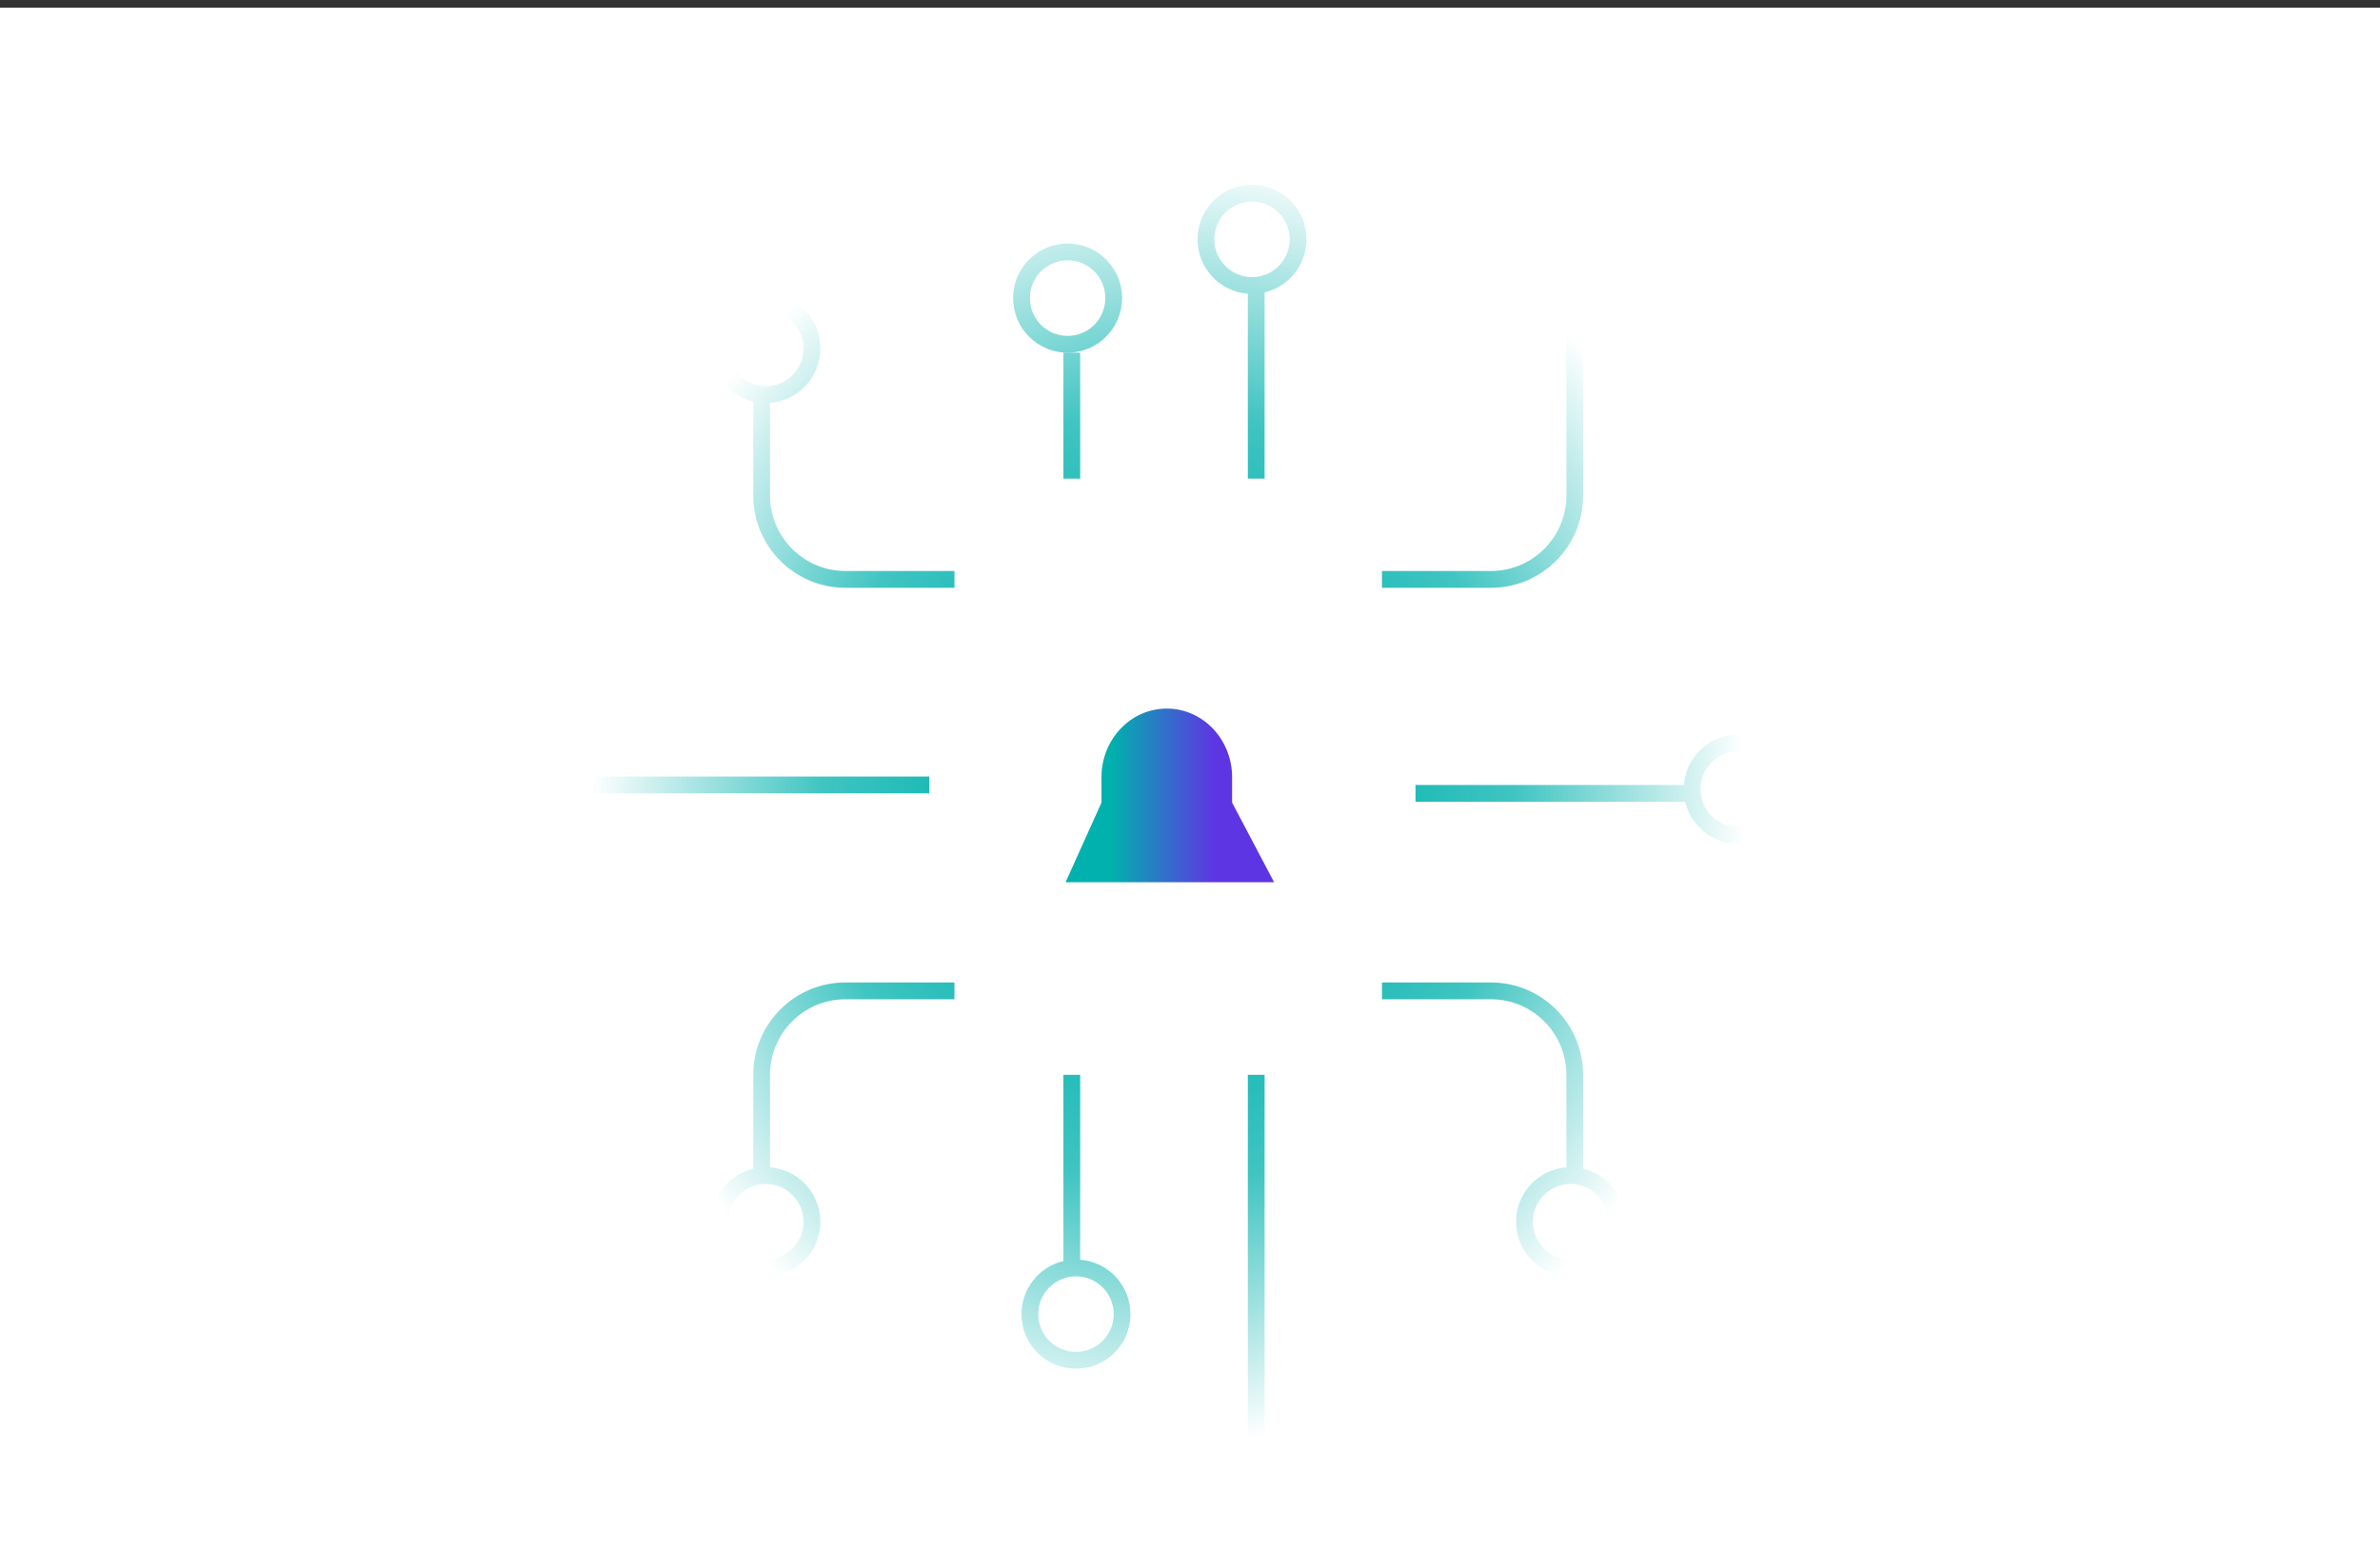 <svg width="1232" height="804" viewBox="0 0 1232 804" version="1.1" xmlns="http://www.w3.org/2000/svg" xmlns:xlink="http://www.w3.org/1999/xlink">
<rect x="0" y="0" width="1232" height="804" fill="#333333" stroke="none"/>
<title>multicahin_img_2</title>
<desc>Created using Figma</desc>
<g id="Canvas" transform="matrix(4 0 0 4 -42384 -4844)">
<g id="multicahin_img_2">
<g id="Rectangle 6.1">
<use xlink:href="#path0_fill" transform="translate(10596 1212)" fill="#FFFFFF"/>
</g>
<g id="Group 3.1">
<g id="Union">
<use xlink:href="#path1_fill" transform="translate(10649 1211)" fill="url(#paint1_radial)"/>
<use xlink:href="#path2_fill" transform="translate(10649 1211)" fill="url(#paint2_radial)"/>
<use xlink:href="#path3_fill" transform="translate(10649 1211)" fill="url(#paint3_radial)"/>
<use xlink:href="#path4_fill" transform="translate(10649 1211)" fill="url(#paint4_radial)"/>
<use xlink:href="#path5_fill" transform="translate(10649 1211)" fill="url(#paint5_radial)"/>
<use xlink:href="#path6_fill" transform="translate(10649 1211)" fill="url(#paint6_radial)"/>
<use xlink:href="#path7_fill" transform="translate(10649 1211)" fill="url(#paint7_radial)"/>
<use xlink:href="#path8_fill" transform="translate(10649 1211)" fill="url(#paint8_radial)"/>
<use xlink:href="#path9_fill" transform="translate(10649 1211)" fill="url(#paint9_radial)"/>
<use xlink:href="#path10_fill" transform="translate(10649 1211)" fill="url(#paint10_radial)"/>
<use xlink:href="#path11_fill" transform="translate(10649 1211)" fill="url(#paint11_radial)"/>
<use xlink:href="#path12_fill" transform="translate(10649 1211)" fill="url(#paint12_radial)"/>
</g>
<g id="Group">
<g id="Rectangle 4">
<use xlink:href="#path13_fill" transform="matrix(1 -5.34381e-24 5.34376e-24 1 10722 1294.65)" fill="#FFFFFF"/>
<mask id="mask0_outline_ins">
<use xlink:href="#path13_fill" fill="white" transform="matrix(1 -5.34381e-24 5.34376e-24 1 10722 1294.65)"/>
</mask>
<g mask="url(#mask0_outline_ins)">
<use xlink:href="#path14_stroke_2x" transform="matrix(1 -5.34381e-24 5.34376e-24 1 10722 1294.65)" fill="#00B1AD"/>
</g>
</g>
<g id="Rectangle 5">
<use xlink:href="#path15_fill" transform="matrix(1 -5.34399e-24 5.34357e-24 1 10733.1 1277)" fill="#FFFFFF"/>
<mask id="mask1_outline_ins">
<use xlink:href="#path15_fill" fill="white" transform="matrix(1 -5.34399e-24 5.34357e-24 1 10733.1 1277)"/>
</mask>
<g mask="url(#mask1_outline_ins)">
<use xlink:href="#path16_stroke_2x" transform="matrix(1 -5.34399e-24 5.34357e-24 1 10733.1 1277)" fill="#00B1AD"/>
</g>
</g>
<g id="Ellipse">
<use xlink:href="#path17_fill" transform="matrix(1 -5.34381e-24 5.34376e-24 1 10733.9 1302.68)" fill="url(#paint17_linear)"/>
<mask id="mask2_outline_ins">
<use xlink:href="#path17_fill" fill="white" transform="matrix(1 -5.34381e-24 5.34376e-24 1 10733.9 1302.68)"/>
</mask>
<g mask="url(#mask2_outline_ins)">
<use xlink:href="#path18_stroke_2x" transform="matrix(1 -5.34381e-24 5.34376e-24 1 10733.9 1302.68)" fill="#0AB2AE"/>
</g>
</g>
</g>
</g>
</g>
</g>
<defs>
<radialGradient id="paint1_radial" cx="0.5" cy="0.5" r="0.5" gradientUnits="userSpaceOnUse" gradientTransform="matrix(5.77921e-13 195.568 -174.162 2.38924e-07 185.26 5.432)">
<stop offset="0" stop-color="#00B1AD"/>
<stop offset="0.348" stop-color="#00B1AD" stop-opacity="0.886"/>
<stop offset="0.514" stop-color="#00B1AD" stop-opacity="0.752"/>
<stop offset="0.856" stop-color="#00B1AD" stop-opacity="0"/>
</radialGradient>
<radialGradient id="paint2_radial" cx="0.5" cy="0.5" r="0.5" gradientUnits="userSpaceOnUse" gradientTransform="matrix(5.77921e-13 195.568 -174.162 2.38924e-07 185.26 5.432)">
<stop offset="0" stop-color="#00B1AD"/>
<stop offset="0.348" stop-color="#00B1AD" stop-opacity="0.886"/>
<stop offset="0.514" stop-color="#00B1AD" stop-opacity="0.752"/>
<stop offset="0.856" stop-color="#00B1AD" stop-opacity="0"/>
</radialGradient>
<radialGradient id="paint3_radial" cx="0.5" cy="0.5" r="0.5" gradientUnits="userSpaceOnUse" gradientTransform="matrix(5.77921e-13 195.568 -174.162 2.38924e-07 185.26 5.432)">
<stop offset="0" stop-color="#00B1AD"/>
<stop offset="0.348" stop-color="#00B1AD" stop-opacity="0.886"/>
<stop offset="0.514" stop-color="#00B1AD" stop-opacity="0.752"/>
<stop offset="0.856" stop-color="#00B1AD" stop-opacity="0"/>
</radialGradient>
<radialGradient id="paint4_radial" cx="0.5" cy="0.5" r="0.5" gradientUnits="userSpaceOnUse" gradientTransform="matrix(5.77921e-13 195.568 -174.162 2.38924e-07 185.26 5.432)">
<stop offset="0" stop-color="#00B1AD"/>
<stop offset="0.348" stop-color="#00B1AD" stop-opacity="0.886"/>
<stop offset="0.514" stop-color="#00B1AD" stop-opacity="0.752"/>
<stop offset="0.856" stop-color="#00B1AD" stop-opacity="0"/>
</radialGradient>
<radialGradient id="paint5_radial" cx="0.5" cy="0.5" r="0.5" gradientUnits="userSpaceOnUse" gradientTransform="matrix(5.77921e-13 195.568 -174.162 2.38924e-07 185.26 5.432)">
<stop offset="0" stop-color="#00B1AD"/>
<stop offset="0.348" stop-color="#00B1AD" stop-opacity="0.886"/>
<stop offset="0.514" stop-color="#00B1AD" stop-opacity="0.752"/>
<stop offset="0.856" stop-color="#00B1AD" stop-opacity="0"/>
</radialGradient>
<radialGradient id="paint6_radial" cx="0.5" cy="0.5" r="0.5" gradientUnits="userSpaceOnUse" gradientTransform="matrix(5.77921e-13 195.568 -174.162 2.38924e-07 185.26 5.432)">
<stop offset="0" stop-color="#00B1AD"/>
<stop offset="0.348" stop-color="#00B1AD" stop-opacity="0.886"/>
<stop offset="0.514" stop-color="#00B1AD" stop-opacity="0.752"/>
<stop offset="0.856" stop-color="#00B1AD" stop-opacity="0"/>
</radialGradient>
<radialGradient id="paint7_radial" cx="0.5" cy="0.5" r="0.5" gradientUnits="userSpaceOnUse" gradientTransform="matrix(5.77921e-13 195.568 -174.162 2.38924e-07 185.26 5.432)">
<stop offset="0" stop-color="#00B1AD"/>
<stop offset="0.348" stop-color="#00B1AD" stop-opacity="0.886"/>
<stop offset="0.514" stop-color="#00B1AD" stop-opacity="0.752"/>
<stop offset="0.856" stop-color="#00B1AD" stop-opacity="0"/>
</radialGradient>
<radialGradient id="paint8_radial" cx="0.5" cy="0.5" r="0.5" gradientUnits="userSpaceOnUse" gradientTransform="matrix(5.77921e-13 195.568 -174.162 2.38924e-07 185.26 5.432)">
<stop offset="0" stop-color="#00B1AD"/>
<stop offset="0.348" stop-color="#00B1AD" stop-opacity="0.886"/>
<stop offset="0.514" stop-color="#00B1AD" stop-opacity="0.752"/>
<stop offset="0.856" stop-color="#00B1AD" stop-opacity="0"/>
</radialGradient>
<radialGradient id="paint9_radial" cx="0.5" cy="0.5" r="0.5" gradientUnits="userSpaceOnUse" gradientTransform="matrix(5.77921e-13 195.568 -174.162 2.38924e-07 185.26 5.432)">
<stop offset="0" stop-color="#00B1AD"/>
<stop offset="0.348" stop-color="#00B1AD" stop-opacity="0.886"/>
<stop offset="0.514" stop-color="#00B1AD" stop-opacity="0.752"/>
<stop offset="0.856" stop-color="#00B1AD" stop-opacity="0"/>
</radialGradient>
<radialGradient id="paint10_radial" cx="0.5" cy="0.5" r="0.5" gradientUnits="userSpaceOnUse" gradientTransform="matrix(5.77921e-13 195.568 -174.162 2.38924e-07 185.26 5.432)">
<stop offset="0" stop-color="#00B1AD"/>
<stop offset="0.348" stop-color="#00B1AD" stop-opacity="0.886"/>
<stop offset="0.514" stop-color="#00B1AD" stop-opacity="0.752"/>
<stop offset="0.856" stop-color="#00B1AD" stop-opacity="0"/>
</radialGradient>
<radialGradient id="paint11_radial" cx="0.5" cy="0.5" r="0.5" gradientUnits="userSpaceOnUse" gradientTransform="matrix(5.77921e-13 195.568 -174.162 2.38924e-07 185.26 5.432)">
<stop offset="0" stop-color="#00B1AD"/>
<stop offset="0.348" stop-color="#00B1AD" stop-opacity="0.886"/>
<stop offset="0.514" stop-color="#00B1AD" stop-opacity="0.752"/>
<stop offset="0.856" stop-color="#00B1AD" stop-opacity="0"/>
</radialGradient>
<radialGradient id="paint12_radial" cx="0.5" cy="0.5" r="0.5" gradientUnits="userSpaceOnUse" gradientTransform="matrix(5.77921e-13 195.568 -174.162 2.38924e-07 185.26 5.432)">
<stop offset="0" stop-color="#00B1AD"/>
<stop offset="0.348" stop-color="#00B1AD" stop-opacity="0.886"/>
<stop offset="0.514" stop-color="#00B1AD" stop-opacity="0.752"/>
<stop offset="0.856" stop-color="#00B1AD" stop-opacity="0"/>
</radialGradient>
<linearGradient id="paint17_linear" x1="0" y1="0" x2="1" y2="0" gradientUnits="userSpaceOnUse" gradientTransform="matrix(-13.348 4.8432e-14 4.78596e-07 -19.309 19.324 20.889)">
<stop offset="0" stop-color="#5E35E3"/>
<stop offset="1" stop-color="#00B1AD"/>
</linearGradient>
<path id="path0_fill" d="M 0 0L 308 0L 308 200L 0 200L 0 0Z"/>
<path id="path1_fill" fill-rule="evenodd" d="M 150.252 0C 154.146 0 157.303 3.162 157.303 7.062C 157.303 10.402 154.989 13.2 151.879 13.935L 151.879 64.103C 151.879 70.703 146.536 76.054 139.945 76.054L 125.842 76.054L 125.842 73.881L 139.945 73.881C 145.338 73.881 149.709 69.503 149.709 64.103L 149.709 14.104C 146.068 13.826 143.2 10.78 143.2 7.062C 143.2 3.162 146.357 0 150.252 0ZM 150.252 2.173C 152.948 2.173 155.133 4.362 155.133 7.062C 155.133 9.762 152.948 11.951 150.252 11.951C 147.555 11.951 145.37 9.762 145.37 7.062C 145.37 4.362 147.555 2.173 150.252 2.173Z"/>
<path id="path2_fill" fill-rule="evenodd" d="M 165.086 103.735C 165.82 106.85 168.614 109.168 171.948 109.168C 175.843 109.168 179 106.006 179 102.105C 179 98.205 175.843 95.043 171.948 95.043C 168.237 95.043 165.195 97.916 164.918 101.562L 130.182 101.562L 130.182 103.735L 165.086 103.735ZM 176.83 102.105C 176.83 104.806 174.645 106.995 171.948 106.995C 169.252 106.995 167.067 104.806 167.067 102.105C 167.067 99.405 169.252 97.216 171.948 97.216C 174.645 97.216 176.83 99.405 176.83 102.105Z"/>
<path id="path3_fill" fill-rule="evenodd" d="M 70.515 73.881L 56.412 73.881C 51.02 73.881 46.648 69.503 46.648 64.103L 46.648 52.131C 50.289 51.853 53.158 48.807 53.158 45.089C 53.158 41.189 50.001 38.027 46.106 38.027C 42.212 38.027 39.054 41.189 39.054 45.089C 39.054 48.429 41.369 51.227 44.479 51.962L 44.479 64.103C 44.479 70.703 49.822 76.054 56.412 76.054L 70.515 76.054L 70.515 73.881ZM 46.106 49.978C 48.802 49.978 50.988 47.789 50.988 45.089C 50.988 42.389 48.802 40.2 46.106 40.2C 43.41 40.2 41.224 42.389 41.224 45.089C 41.224 47.789 43.41 49.978 46.106 49.978Z"/>
<path id="path4_fill" fill-rule="evenodd" d="M 70.515 129.292L 56.412 129.292C 51.02 129.292 46.648 133.67 46.648 139.07L 46.648 151.042C 50.289 151.32 53.158 154.366 53.158 158.084C 53.158 161.984 50.001 165.146 46.106 165.146C 42.212 165.146 39.054 161.984 39.054 158.084C 39.054 154.744 41.369 151.946 44.479 151.211L 44.479 139.07C 44.479 132.47 49.822 127.119 56.412 127.119L 70.515 127.119L 70.515 129.292ZM 46.106 153.195C 43.41 153.195 41.224 155.384 41.224 158.084C 41.224 160.784 43.41 162.973 46.106 162.973C 48.802 162.973 50.988 160.784 50.988 158.084C 50.988 155.384 48.802 153.195 46.106 153.195Z"/>
<path id="path5_fill" fill-rule="evenodd" d="M 125.842 129.292L 139.945 129.292C 145.338 129.292 149.709 133.67 149.709 139.07L 149.709 151.042C 146.068 151.32 143.2 154.366 143.2 158.084C 143.2 161.984 146.357 165.146 150.252 165.146C 154.146 165.146 157.303 161.984 157.303 158.084C 157.303 154.744 154.989 151.946 151.879 151.211L 151.879 139.07C 151.879 132.47 146.536 127.119 139.945 127.119L 125.842 127.119L 125.842 129.292ZM 150.252 153.195C 147.555 153.195 145.37 155.384 145.37 158.084C 145.37 160.784 147.555 162.973 150.252 162.973C 152.948 162.973 155.133 160.784 155.133 158.084C 155.133 155.384 152.948 153.195 150.252 153.195Z"/>
<path id="path6_fill" d="M 14.103 100.476L 67.261 100.476L 67.261 102.649L 14.103 102.649L 14.103 102.105L 14.103 100.476Z"/>
<path id="path7_fill" fill-rule="evenodd" d="M 7.052 95.043C 10.946 95.043 14.103 98.205 14.103 102.105C 14.103 106.006 10.946 109.168 7.052 109.168C 3.157 109.168 0 106.006 0 102.105C 0 98.205 3.157 95.043 7.052 95.043ZM 2.17 102.105C 2.17 99.405 4.355 97.216 7.052 97.216C 9.748 97.216 11.933 99.405 11.933 102.105C 11.933 104.806 9.748 106.995 7.052 106.995C 4.355 106.995 2.17 104.806 2.17 102.105Z"/>
<path id="path8_fill" d="M 86.788 45.633L 86.788 61.93L 84.618 61.93L 84.618 45.633L 86.788 45.633Z"/>
<path id="path9_fill" fill-rule="evenodd" d="M 85.161 31.508C 89.055 31.508 92.212 34.67 92.212 38.57C 92.212 42.471 89.055 45.632 85.161 45.632C 81.266 45.632 78.109 42.471 78.109 38.57C 78.109 34.67 81.266 31.508 85.161 31.508ZM 85.161 33.681C 87.857 33.681 90.042 35.87 90.042 38.57C 90.042 41.27 87.857 43.459 85.161 43.459C 82.464 43.459 80.279 41.27 80.279 38.57C 80.279 35.87 82.464 33.681 85.161 33.681Z"/>
<path id="path10_fill" fill-rule="evenodd" d="M 110.655 37.838L 110.655 61.93L 108.485 61.93L 108.485 38.007C 104.844 37.729 101.976 34.683 101.976 30.965C 101.976 27.065 105.133 23.903 109.027 23.903C 112.922 23.903 116.079 27.065 116.079 30.965C 116.079 34.304 113.764 37.102 110.655 37.838ZM 109.027 35.854C 111.724 35.854 113.909 33.665 113.909 30.965C 113.909 28.265 111.724 26.076 109.027 26.076C 106.331 26.076 104.145 28.265 104.145 30.965C 104.145 33.665 106.331 35.854 109.027 35.854Z"/>
<path id="path11_fill" fill-rule="evenodd" d="M 108.485 187.065L 108.485 139.07L 110.655 139.07L 110.655 186.896C 114.296 187.174 117.164 190.22 117.164 193.938C 117.164 197.838 114.007 201 110.112 201C 106.218 201 103.061 197.838 103.061 193.938C 103.061 190.598 105.375 187.8 108.485 187.065ZM 110.112 198.827C 107.416 198.827 105.23 196.638 105.23 193.938C 105.23 191.238 107.416 189.049 110.112 189.049C 112.808 189.049 114.994 191.238 114.994 193.938C 114.994 196.638 112.808 198.827 110.112 198.827Z"/>
<path id="path12_fill" fill-rule="evenodd" d="M 84.618 163.162L 84.618 139.07L 86.788 139.07L 86.788 162.994C 90.429 163.271 93.297 166.318 93.297 170.035C 93.297 173.936 90.14 177.097 86.246 177.097C 82.351 177.097 79.194 173.936 79.194 170.035C 79.194 166.696 81.508 163.898 84.618 163.162ZM 86.246 165.146C 83.549 165.146 81.364 167.335 81.364 170.035C 81.364 172.736 83.549 174.924 86.246 174.924C 88.942 174.924 91.127 172.736 91.127 170.035C 91.127 167.335 88.942 165.146 86.246 165.146Z"/>
<path id="path13_fill" d="M 0 3C 0 1.343 1.343 0 3 0L 47 0C 48.657 0 50 1.343 50 3L 50 37.123C 50 38.78 48.657 40.123 47 40.123L 3 40.123C 1.343 40.123 0 38.78 0 37.123L 0 3Z"/>
<path id="path14_stroke_2x" d="M 3 2L 47 2L 47 -2L 3 -2L 3 2ZM 48 3L 48 37.123L 52 37.123L 52 3L 48 3ZM 47 38.123L 3 38.123L 3 42.123L 47 42.123L 47 38.123ZM 2 37.123L 2 3L -2 3L -2 37.123L 2 37.123ZM 3 38.123C 2.448 38.123 2 37.676 2 37.123L -2 37.123C -2 39.885 0.239 42.123 3 42.123L 3 38.123ZM 48 37.123C 48 37.676 47.552 38.123 47 38.123L 47 42.123C 49.761 42.123 52 39.885 52 37.123L 48 37.123ZM 47 2C 47.552 2 48 2.448 48 3L 52 3C 52 0.239 49.761 -2 47 -2L 47 2ZM 3 -2C 0.239 -2 -2 0.239 -2 3L 2 3C 2 2.448 2.448 2 3 2L 3 -2Z"/>
<path id="path15_fill" d="M 0 10C 0 4.477 4.477 0 10 0L 16.984 0C 22.507 0 26.984 4.477 26.984 10L 26.984 19.259L 0 19.259L 0 10Z"/>
<path id="path16_stroke_2x" d="M 26.984 19.259L 26.984 21.259L 28.984 21.259L 28.984 19.259L 26.984 19.259ZM 0 19.259L -2 19.259L -2 21.259L 0 21.259L 0 19.259ZM 10 2L 16.984 2L 16.984 -2L 10 -2L 10 2ZM 24.984 10L 24.984 19.259L 28.984 19.259L 28.984 10L 24.984 10ZM 26.984 17.259L 0 17.259L 0 21.259L 26.984 21.259L 26.984 17.259ZM 2 19.259L 2 10L -2 10L -2 19.259L 2 19.259ZM 16.984 2C 21.402 2 24.984 5.582 24.984 10L 28.984 10C 28.984 3.373 23.611 -2 16.984 -2L 16.984 2ZM 10 -2C 3.373 -2 -2 3.373 -2 10L 2 10C 2 5.582 5.582 2 10 2L 10 -2Z"/>
<path id="path17_fill" d="M 13.095 0C 8.426 0 4.642 3.982 4.642 8.894L 4.642 12.171L 0 22.469L 26.984 22.469L 21.549 12.171L 21.549 8.894C 21.549 3.982 17.764 0 13.095 0Z"/>
<path id="path18_stroke_2x" d="M 21.549 12.171L 19.549 12.171L 19.549 12.666L 19.78 13.104L 21.549 12.171ZM 26.984 22.469L 26.984 24.469L 30.301 24.469L 28.753 21.536L 26.984 22.469ZM 0 22.469L -1.823 21.647L -3.095 24.469L 0 24.469L 0 22.469ZM 4.642 12.171L 6.465 12.993L 6.642 12.601L 6.642 12.171L 4.642 12.171ZM 6.642 8.894C 6.642 4.99 9.626 2 13.095 2L 13.095 -2C 7.227 -2 2.642 2.974 2.642 8.894L 6.642 8.894ZM 13.095 2C 16.565 2 19.549 4.99 19.549 8.894L 23.549 8.894C 23.549 2.974 18.963 -2 13.095 -2L 13.095 2ZM 19.549 8.894L 19.549 12.171L 23.549 12.171L 23.549 8.894L 19.549 8.894ZM 19.78 13.104L 25.215 23.403L 28.753 21.536L 23.318 11.237L 19.78 13.104ZM 26.984 20.469L 0 20.469L 0 24.469L 26.984 24.469L 26.984 20.469ZM 1.823 23.291L 6.465 12.993L 2.818 11.349L -1.823 21.647L 1.823 23.291ZM 6.642 12.171L 6.642 8.894L 2.642 8.894L 2.642 12.171L 6.642 12.171Z"/>
</defs>
</svg>
